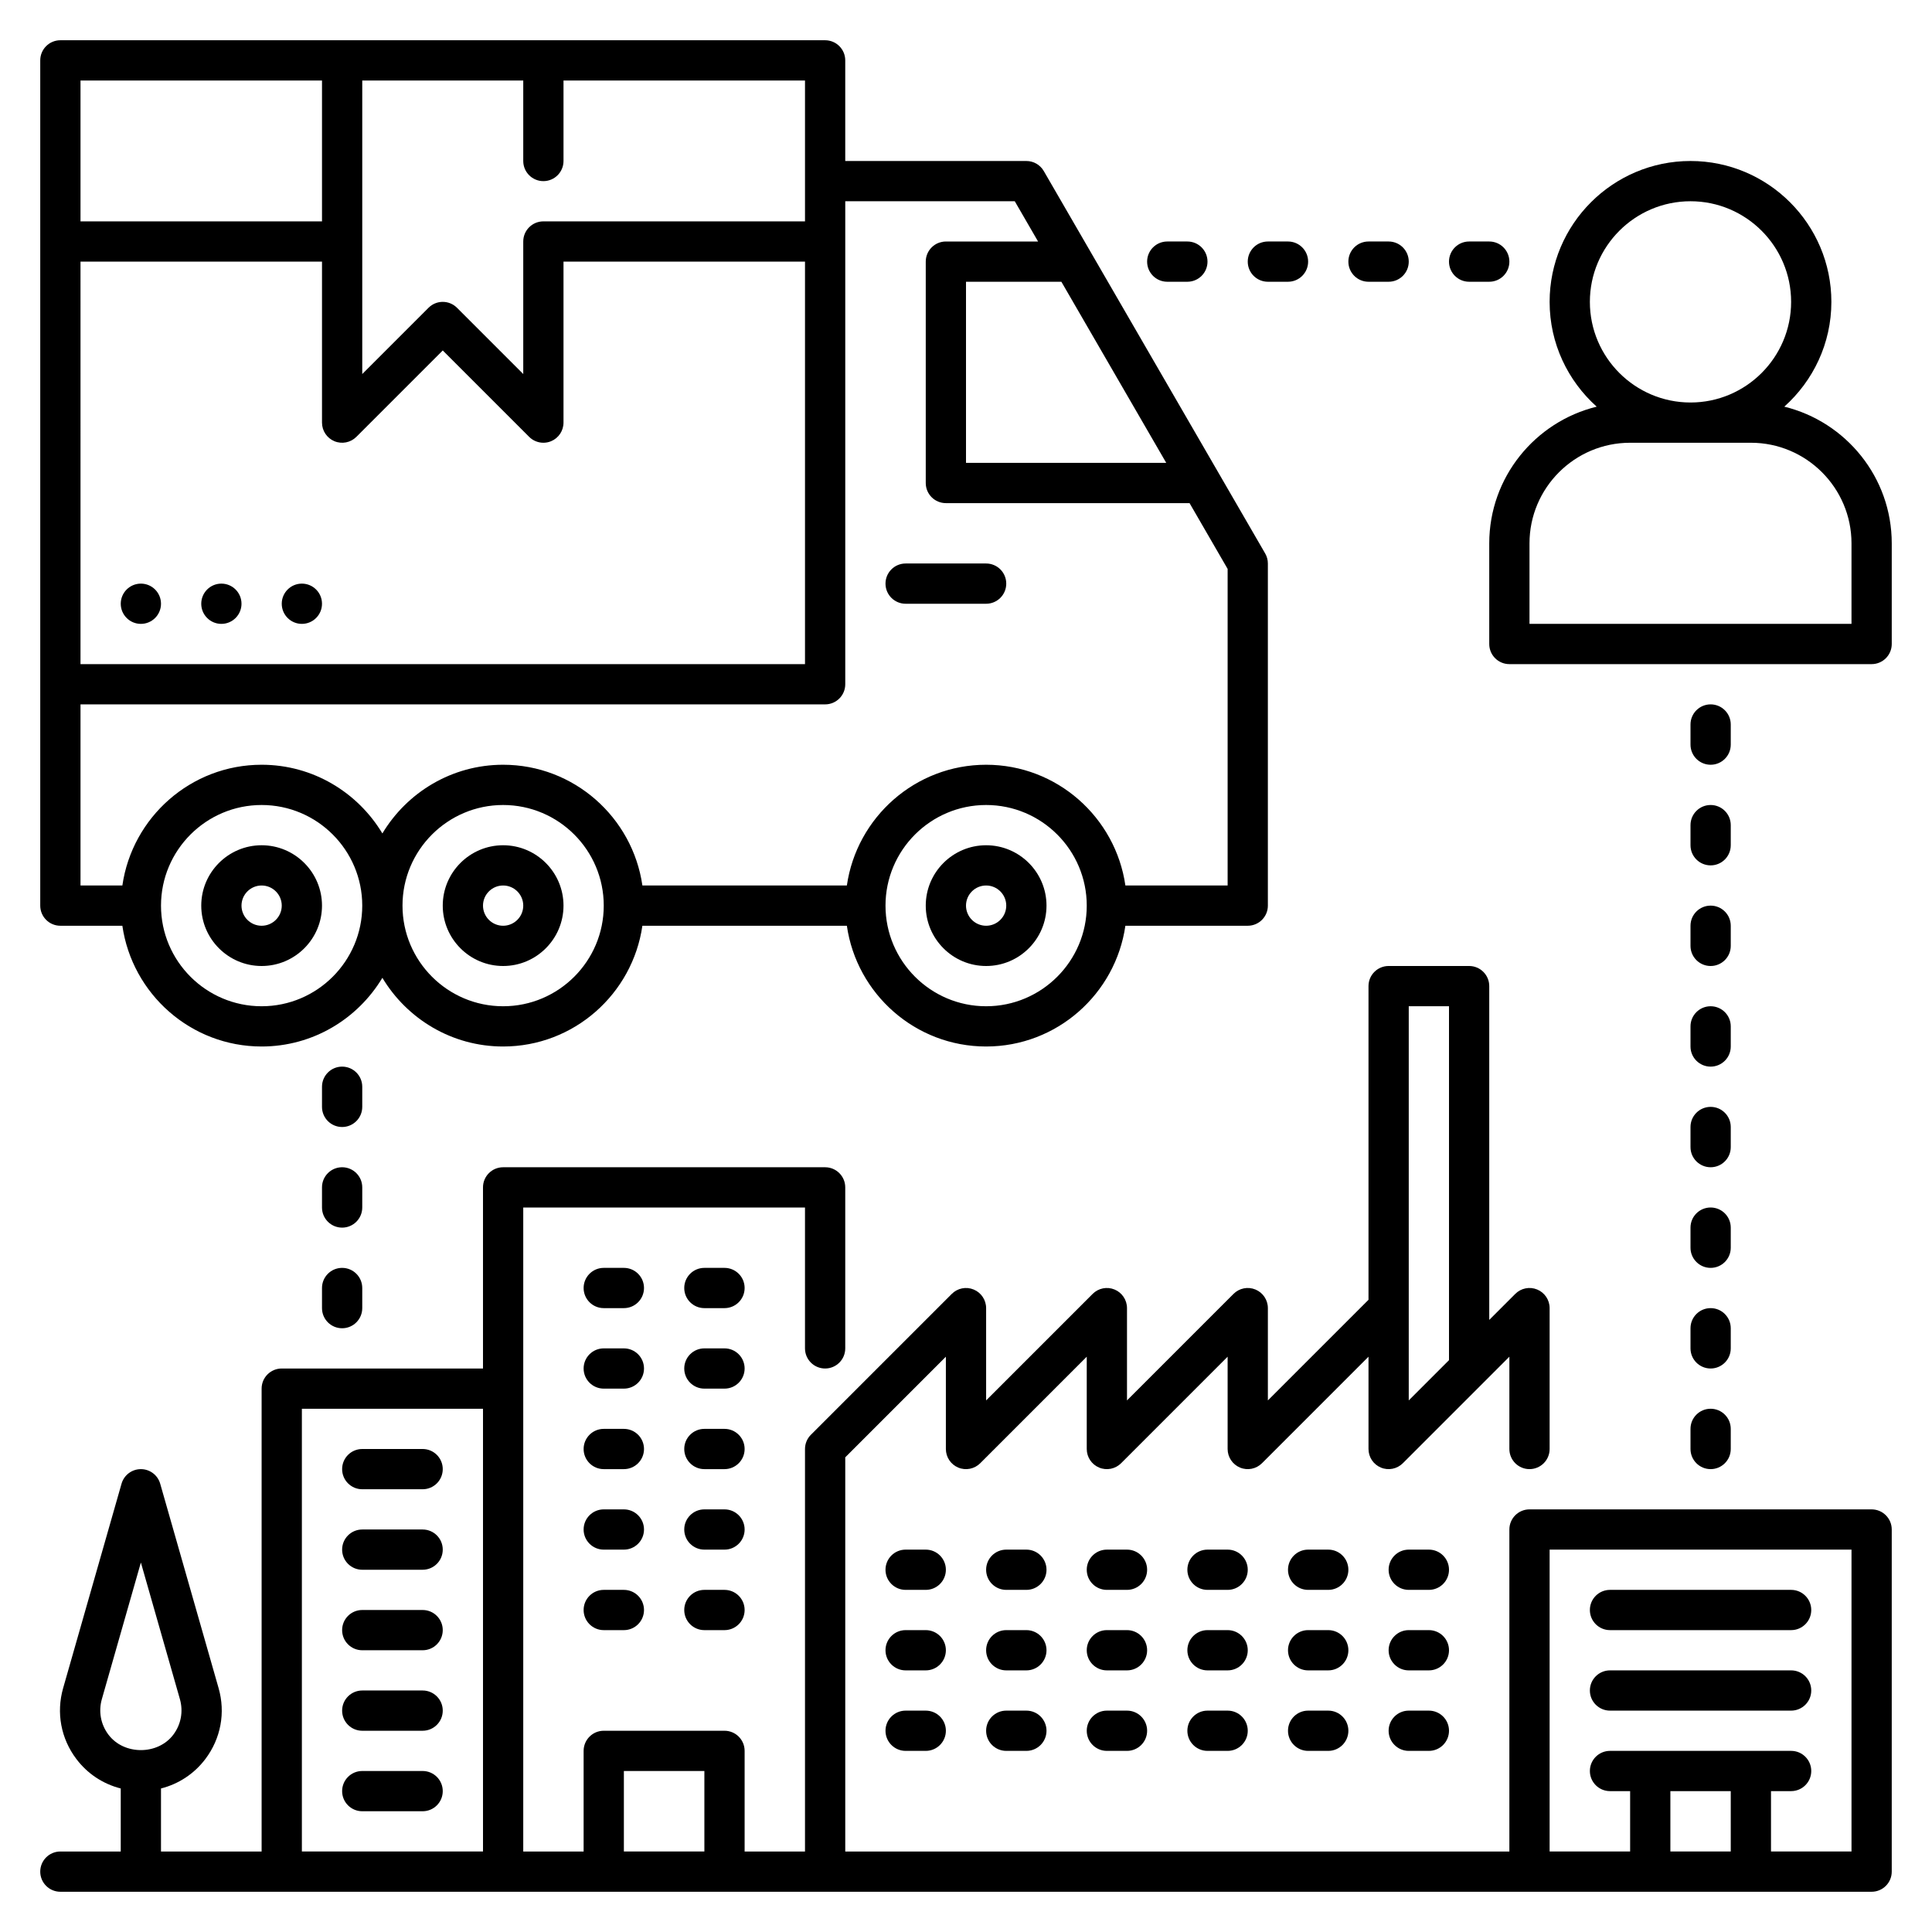 <svg id="Layer_1_1_" enable-background="new 0 0 96 96" height="512" viewBox="0 0 96 96" width="512" xmlns="http://www.w3.org/2000/svg"><path d="m3 46h3.08c.488 3.386 3.401 6 6.92 6 2.548 0 4.775-1.373 6-3.413 1.225 2.04 3.452 3.413 6 3.413 3.519 0 6.432-2.614 6.92-6h10.16c.488 3.386 3.401 6 6.92 6s6.432-2.614 6.92-6h6.08c.552 0 1-.447 1-1v-17c0-.176-.046-.349-.135-.501l-11-19c-.178-.309-.508-.499-.865-.499h-9v-5c0-.553-.448-1-1-1h-38c-.552 0-1 .447-1 1v31 11c0 .553.448 1 1 1zm10 4c-2.757 0-5-2.243-5-5s2.243-5 5-5 5 2.243 5 5-2.243 5-5 5zm12 0c-2.757 0-5-2.243-5-5s2.243-5 5-5 5 2.243 5 5-2.243 5-5 5zm24 0c-2.757 0-5-2.243-5-5s2.243-5 5-5 5 2.243 5 5-2.243 5-5 5zm3.739-36 5.211 9h-9.95v-9zm-34.739-10h8v4c0 .553.448 1 1 1s1-.447 1-1v-4h12v5 2h-13c-.552 0-1 .447-1 1v6.586l-3.293-3.293c-.391-.391-1.023-.391-1.414 0l-3.293 3.293zm-14 0h12v7h-12zm0 9h12v8c0 .404.244.77.617.924.374.155.803.069 1.09-.217l4.293-4.293 4.293 4.293c.191.191.447.293.707.293.129 0 .259-.024.383-.076.373-.154.617-.52.617-.924v-8h12v20h-36zm0 22h37c.552 0 1-.447 1-1v-24h8.423l1.158 2h-4.581c-.552 0-1 .447-1 1v11c0 .553.448 1 1 1h12.108l1.892 3.269v15.731h-5.08c-.488-3.386-3.401-6-6.92-6s-6.432 2.614-6.92 6h-10.16c-.488-3.386-3.401-6-6.92-6-2.548 0-4.775 1.373-6 3.413-1.225-2.04-3.452-3.413-6-3.413-3.519 0-6.432 2.614-6.92 6h-2.08z"/><circle cx="7" cy="30" r="1"/><circle cx="11" cy="30" r="1"/><circle cx="15" cy="30" r="1"/><path d="m88.661 20.207c1.432-1.282 2.339-3.139 2.339-5.207 0-3.859-3.14-7-7-7s-7 3.141-7 7c0 2.068.907 3.925 2.339 5.207-3.059.749-5.339 3.507-5.339 6.793v5c0 .553.448 1 1 1h18c.552 0 1-.447 1-1v-5c0-3.286-2.28-6.044-5.339-6.793zm-9.661-5.207c0-2.757 2.243-5 5-5s5 2.243 5 5-2.243 5-5 5-5-2.243-5-5zm13 16h-16v-4c0-2.757 2.243-5 5-5h6c2.757 0 5 2.243 5 5z"/><path d="m25 42c-1.654 0-3 1.346-3 3s1.346 3 3 3 3-1.346 3-3-1.346-3-3-3zm0 4c-.551 0-1-.448-1-1s.449-1 1-1 1 .448 1 1-.449 1-1 1z"/><path d="m49 42c-1.654 0-3 1.346-3 3s1.346 3 3 3 3-1.346 3-3-1.346-3-3-3zm0 4c-.551 0-1-.448-1-1s.449-1 1-1 1 .448 1 1-.449 1-1 1z"/><path d="m13 42c-1.654 0-3 1.346-3 3s1.346 3 3 3 3-1.346 3-3-1.346-3-3-3zm0 4c-.551 0-1-.448-1-1s.449-1 1-1 1 .448 1 1-.449 1-1 1z"/><path d="m45 30h4c.552 0 1-.447 1-1s-.448-1-1-1h-4c-.552 0-1 .447-1 1s.448 1 1 1z"/><path d="m93 75h-17c-.552 0-1 .447-1 1v16h-33v-19.586l5-5v4.586c0 .404.244.77.617.924.374.156.803.069 1.09-.217l5.293-5.293v4.586c0 .404.244.77.617.924.374.156.804.069 1.09-.217l5.293-5.293v4.586c0 .404.244.77.617.924.373.156.803.069 1.09-.217l5.293-5.293v4.586c0 .404.244.77.617.924.374.156.803.069 1.09-.217l3.999-3.999.002-.002 1.292-1.292v4.586c0 .553.448 1 1 1s1-.447 1-1v-7c0-.404-.244-.77-.617-.924-.375-.156-.805-.069-1.09.217l-1.293 1.293v-16.586c0-.553-.448-1-1-1h-4c-.552 0-1 .447-1 1v15.586l-5 5v-4.586c0-.404-.244-.77-.617-.924-.375-.156-.804-.069-1.09.217l-5.293 5.293v-4.586c0-.404-.244-.77-.617-.924-.375-.156-.804-.069-1.09.217l-5.293 5.293v-4.586c0-.404-.244-.77-.617-.924-.375-.156-.804-.069-1.09.217l-7 7c-.188.187-.293.441-.293.707v20h-3v-5c0-.553-.448-1-1-1h-6c-.552 0-1 .447-1 1v5h-3v-23-9h14v7c0 .553.448 1 1 1s1-.447 1-1v-8c0-.553-.448-1-1-1h-16c-.552 0-1 .447-1 1v9h-10c-.552 0-1 .447-1 1v23h-5v-3.132c.872-.222 1.648-.725 2.207-1.466.766-1.016 1.005-2.299.655-3.521l-2.901-10.155c-.122-.43-.515-.726-.961-.726s-.839.296-.961.726l-2.901 10.154c-.35 1.223-.111 2.506.655 3.521.559.742 1.335 1.245 2.207 1.467v3.132h-3c-.552 0-1 .447-1 1s.448 1 1 1h90c.552 0 1-.447 1-1v-17c0-.553-.448-1-1-1zm-23-25h2v17.586l-2 2zm-64.61 36.197c-.385-.51-.504-1.154-.329-1.769l1.939-6.787 1.939 6.788c.175.614.056 1.259-.329 1.769-.769 1.019-2.451 1.019-3.22-.001zm18.61 5.803h-9v-22h9zm11 0h-4v-4h4zm51 0h-3v-3h3zm6 0h-4v-3h1c.552 0 1-.447 1-1s-.448-1-1-1h-9c-.552 0-1 .447-1 1s.448 1 1 1h1v3h-4v-15h15z"/><path d="m46 77h-1c-.552 0-1 .447-1 1s.448 1 1 1h1c.552 0 1-.447 1-1s-.448-1-1-1z"/><path d="m51 77h-1c-.552 0-1 .447-1 1s.448 1 1 1h1c.552 0 1-.447 1-1s-.448-1-1-1z"/><path d="m56 77h-1c-.552 0-1 .447-1 1s.448 1 1 1h1c.552 0 1-.447 1-1s-.448-1-1-1z"/><path d="m61 77h-1c-.552 0-1 .447-1 1s.448 1 1 1h1c.552 0 1-.447 1-1s-.448-1-1-1z"/><path d="m66 77h-1c-.552 0-1 .447-1 1s.448 1 1 1h1c.552 0 1-.447 1-1s-.448-1-1-1z"/><path d="m71 77h-1c-.552 0-1 .447-1 1s.448 1 1 1h1c.552 0 1-.447 1-1s-.448-1-1-1z"/><path d="m46 81h-1c-.552 0-1 .447-1 1s.448 1 1 1h1c.552 0 1-.447 1-1s-.448-1-1-1z"/><path d="m51 81h-1c-.552 0-1 .447-1 1s.448 1 1 1h1c.552 0 1-.447 1-1s-.448-1-1-1z"/><path d="m56 81h-1c-.552 0-1 .447-1 1s.448 1 1 1h1c.552 0 1-.447 1-1s-.448-1-1-1z"/><path d="m61 81h-1c-.552 0-1 .447-1 1s.448 1 1 1h1c.552 0 1-.447 1-1s-.448-1-1-1z"/><path d="m66 81h-1c-.552 0-1 .447-1 1s.448 1 1 1h1c.552 0 1-.447 1-1s-.448-1-1-1z"/><path d="m71 81h-1c-.552 0-1 .447-1 1s.448 1 1 1h1c.552 0 1-.447 1-1s-.448-1-1-1z"/><path d="m46 85h-1c-.552 0-1 .447-1 1s.448 1 1 1h1c.552 0 1-.447 1-1s-.448-1-1-1z"/><path d="m51 85h-1c-.552 0-1 .447-1 1s.448 1 1 1h1c.552 0 1-.447 1-1s-.448-1-1-1z"/><path d="m56 85h-1c-.552 0-1 .447-1 1s.448 1 1 1h1c.552 0 1-.447 1-1s-.448-1-1-1z"/><path d="m31 63h-1c-.552 0-1 .447-1 1s.448 1 1 1h1c.552 0 1-.447 1-1s-.448-1-1-1z"/><path d="m36 63h-1c-.552 0-1 .447-1 1s.448 1 1 1h1c.552 0 1-.447 1-1s-.448-1-1-1z"/><path d="m31 67h-1c-.552 0-1 .447-1 1s.448 1 1 1h1c.552 0 1-.447 1-1s-.448-1-1-1z"/><path d="m36 67h-1c-.552 0-1 .447-1 1s.448 1 1 1h1c.552 0 1-.447 1-1s-.448-1-1-1z"/><path d="m31 71h-1c-.552 0-1 .447-1 1s.448 1 1 1h1c.552 0 1-.447 1-1s-.448-1-1-1z"/><path d="m18 74h3c.552 0 1-.447 1-1s-.448-1-1-1h-3c-.552 0-1 .447-1 1s.448 1 1 1z"/><path d="m18 78h3c.552 0 1-.447 1-1s-.448-1-1-1h-3c-.552 0-1 .447-1 1s.448 1 1 1z"/><path d="m18 82h3c.552 0 1-.447 1-1s-.448-1-1-1h-3c-.552 0-1 .447-1 1s.448 1 1 1z"/><path d="m18 86h3c.552 0 1-.447 1-1s-.448-1-1-1h-3c-.552 0-1 .447-1 1s.448 1 1 1z"/><path d="m18 90h3c.552 0 1-.447 1-1s-.448-1-1-1h-3c-.552 0-1 .447-1 1s.448 1 1 1z"/><path d="m36 71h-1c-.552 0-1 .447-1 1s.448 1 1 1h1c.552 0 1-.447 1-1s-.448-1-1-1z"/><path d="m31 75h-1c-.552 0-1 .447-1 1s.448 1 1 1h1c.552 0 1-.447 1-1s-.448-1-1-1z"/><path d="m36 75h-1c-.552 0-1 .447-1 1s.448 1 1 1h1c.552 0 1-.447 1-1s-.448-1-1-1z"/><path d="m31 79h-1c-.552 0-1 .447-1 1s.448 1 1 1h1c.552 0 1-.447 1-1s-.448-1-1-1z"/><path d="m36 79h-1c-.552 0-1 .447-1 1s.448 1 1 1h1c.552 0 1-.447 1-1s-.448-1-1-1z"/><path d="m61 85h-1c-.552 0-1 .447-1 1s.448 1 1 1h1c.552 0 1-.447 1-1s-.448-1-1-1z"/><path d="m66 85h-1c-.552 0-1 .447-1 1s.448 1 1 1h1c.552 0 1-.447 1-1s-.448-1-1-1z"/><path d="m71 85h-1c-.552 0-1 .447-1 1s.448 1 1 1h1c.552 0 1-.447 1-1s-.448-1-1-1z"/><path d="m80 81h9c.552 0 1-.447 1-1s-.448-1-1-1h-9c-.552 0-1 .447-1 1s.448 1 1 1z"/><path d="m80 85h9c.552 0 1-.447 1-1s-.448-1-1-1h-9c-.552 0-1 .447-1 1s.448 1 1 1z"/><path d="m17 63c-.552 0-1 .447-1 1v1c0 .553.448 1 1 1s1-.447 1-1v-1c0-.553-.448-1-1-1z"/><path d="m18 59c0-.553-.448-1-1-1s-1 .447-1 1v1c0 .553.448 1 1 1s1-.447 1-1z"/><path d="m18 54c0-.553-.448-1-1-1s-1 .447-1 1v1c0 .553.448 1 1 1s1-.447 1-1z"/><path d="m74 14c.552 0 1-.447 1-1s-.448-1-1-1h-1c-.552 0-1 .447-1 1s.448 1 1 1z"/><path d="m69 14c.552 0 1-.447 1-1s-.448-1-1-1h-1c-.552 0-1 .447-1 1s.448 1 1 1z"/><path d="m64 14c.552 0 1-.447 1-1s-.448-1-1-1h-1c-.552 0-1 .447-1 1s.448 1 1 1z"/><path d="m59 14c.552 0 1-.447 1-1s-.448-1-1-1h-1c-.552 0-1 .447-1 1s.448 1 1 1z"/><path d="m84 72c0 .553.448 1 1 1s1-.447 1-1v-1c0-.553-.448-1-1-1s-1 .447-1 1z"/><path d="m84 67c0 .553.448 1 1 1s1-.447 1-1v-1c0-.553-.448-1-1-1s-1 .447-1 1z"/><path d="m84 62c0 .553.448 1 1 1s1-.447 1-1v-1c0-.553-.448-1-1-1s-1 .447-1 1z"/><path d="m84 57c0 .553.448 1 1 1s1-.447 1-1v-1c0-.553-.448-1-1-1s-1 .447-1 1z"/><path d="m84 52c0 .553.448 1 1 1s1-.447 1-1v-1c0-.553-.448-1-1-1s-1 .447-1 1z"/><path d="m84 47c0 .553.448 1 1 1s1-.447 1-1v-1c0-.553-.448-1-1-1s-1 .447-1 1z"/><path d="m84 42c0 .553.448 1 1 1s1-.447 1-1v-1c0-.553-.448-1-1-1s-1 .447-1 1z"/><path d="m85 38c.552 0 1-.447 1-1v-1c0-.553-.448-1-1-1s-1 .447-1 1v1c0 .553.448 1 1 1z"/></svg>